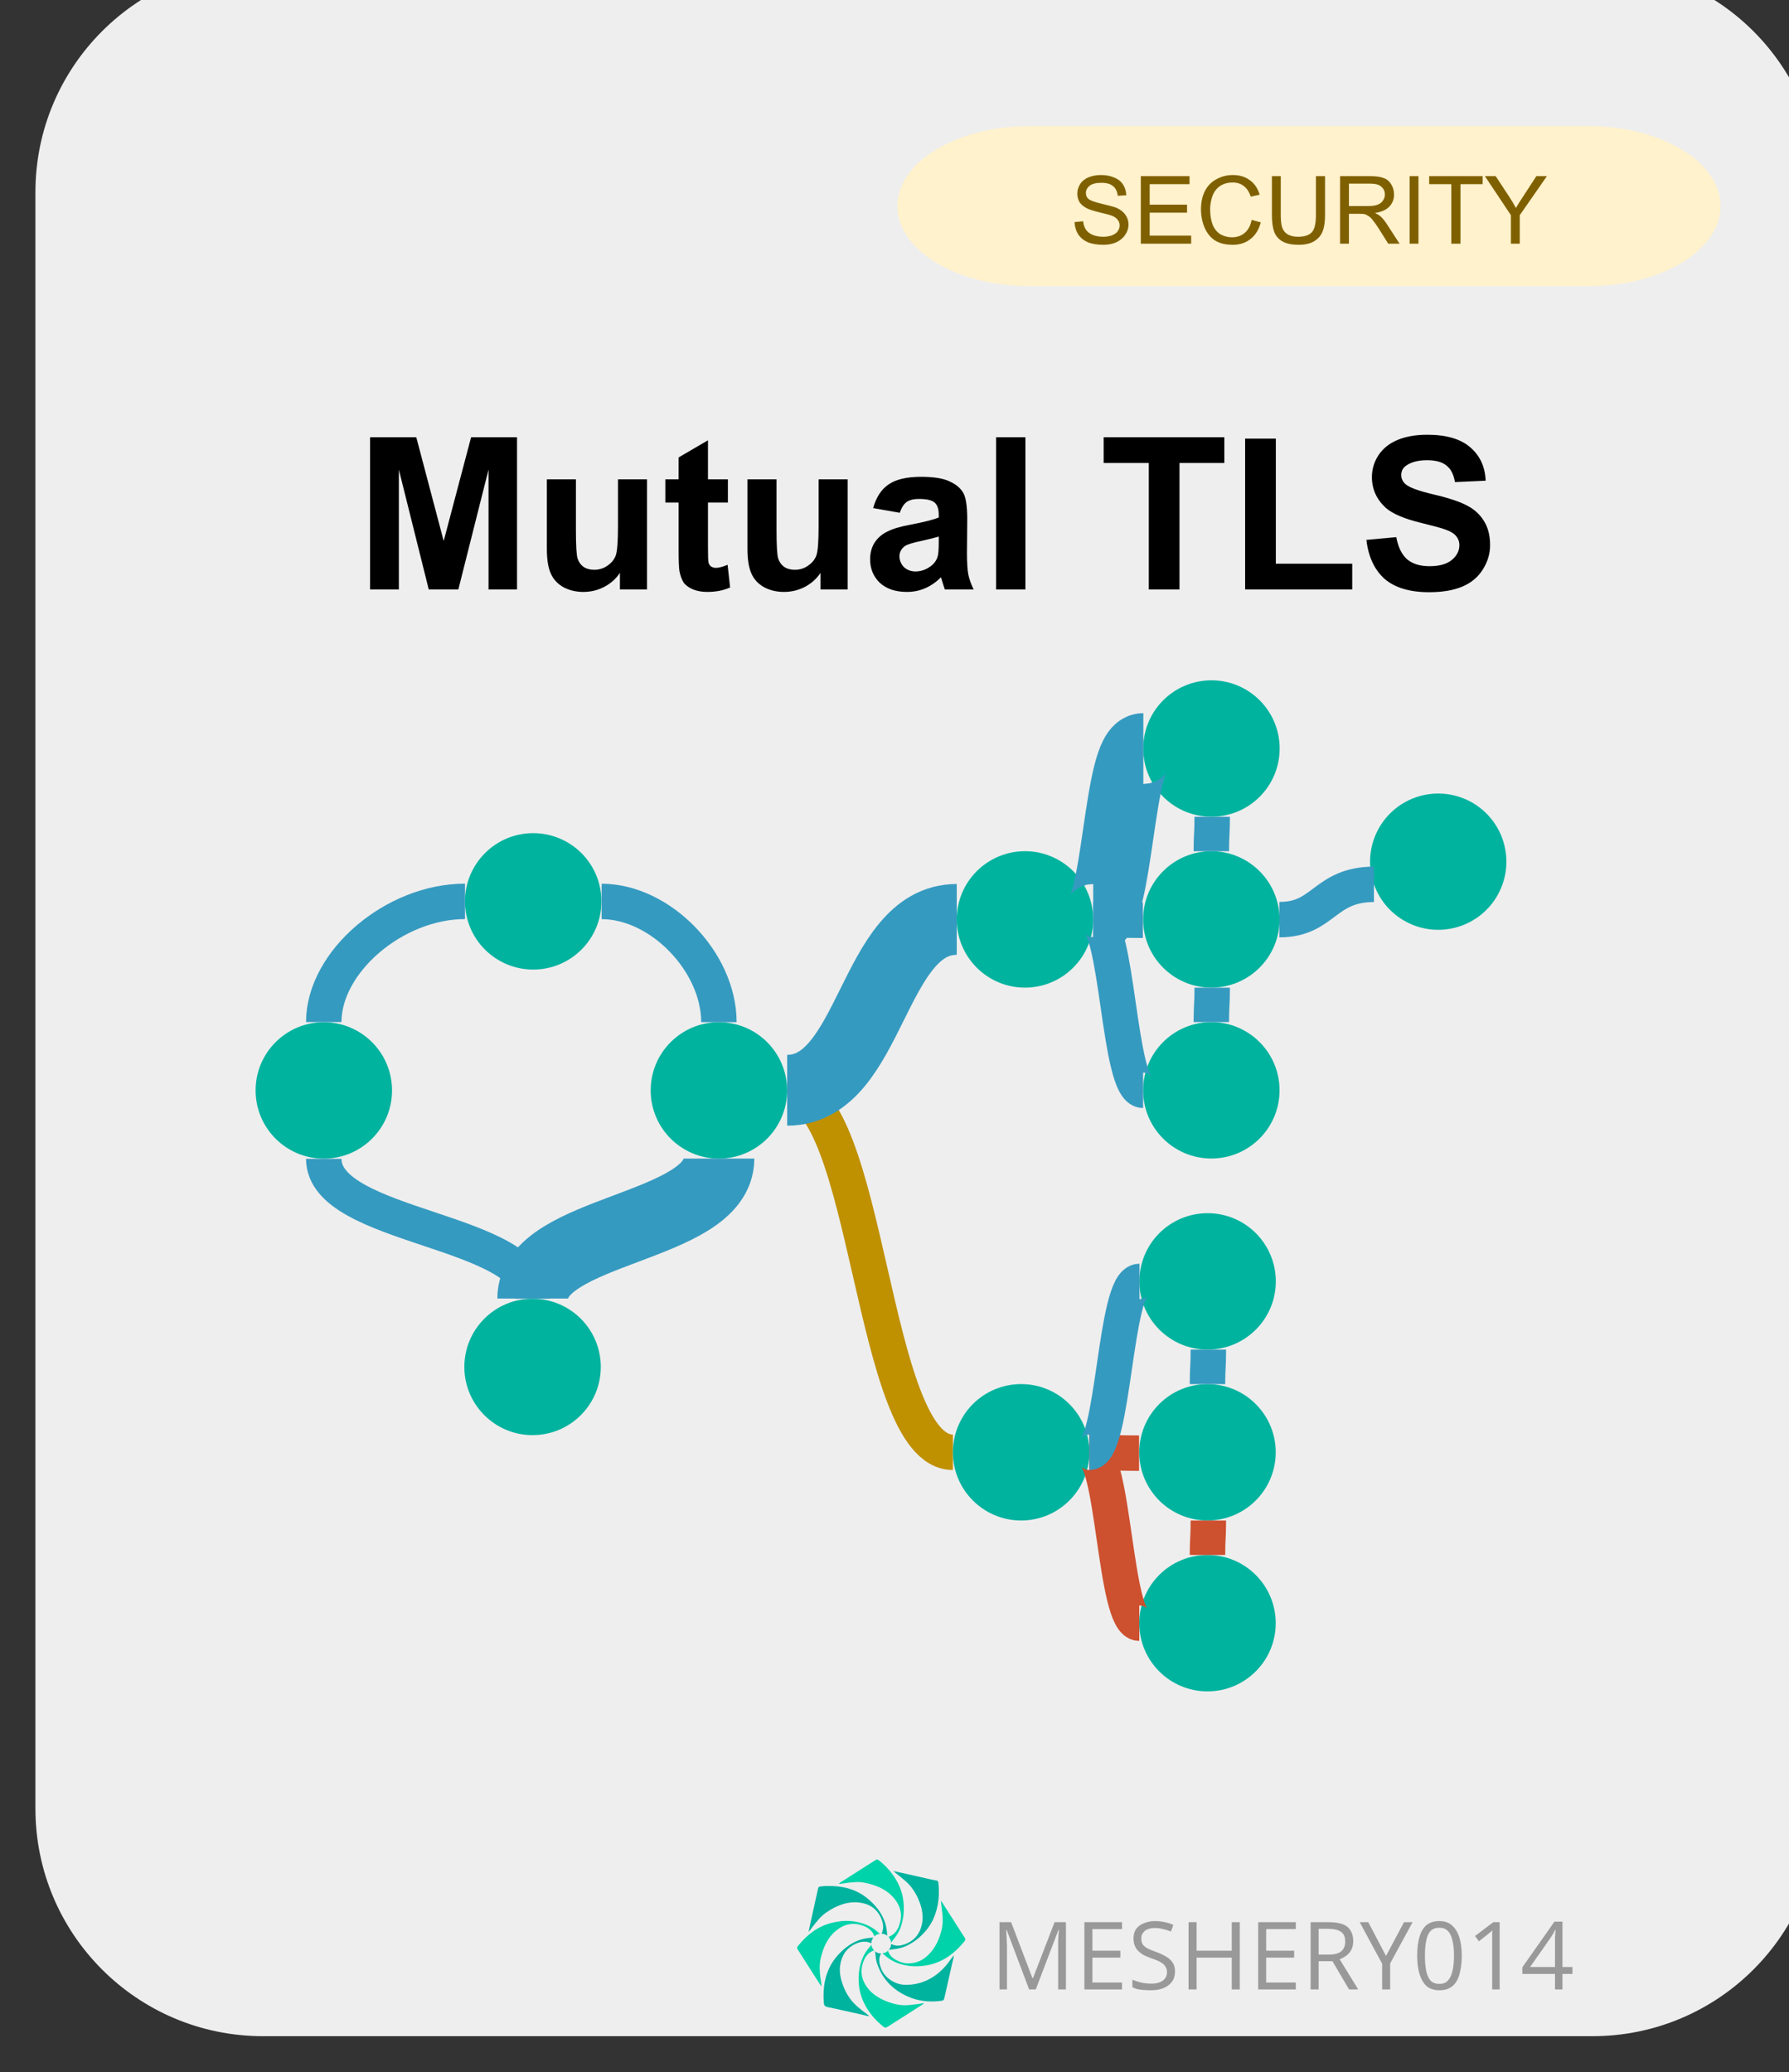 <svg width="101" height="117" viewBox="0 0 101 117" fill="none" xmlns="http://www.w3.org/2000/svg">
<rect x="0" y="0" width="101" height="117" fill="#333333" stroke="none"/>
<g clip-path="url(#clip0_5562_24508)">
<path fill-rule="evenodd" clip-rule="evenodd" d="M2 10.849C2 3.753 7.753 -2 14.849 -2H89.906C93.314 -2 96.583 -0.646 98.992 1.764C101.402 4.173 102.756 7.442 102.756 10.849V102.127C102.756 109.224 97.003 114.976 89.906 114.976H14.849C7.753 114.976 2 109.224 2 102.127V10.849Z" fill="#EEEEEE"/>
<path d="M20.893 33.283V24.69H23.502L25.049 30.549L26.596 24.69H29.189V33.283H27.58V26.518L25.877 33.283H24.205L22.518 26.518V33.283H20.893ZM34.998 33.283V32.346C34.779 32.679 34.482 32.945 34.107 33.143C33.743 33.33 33.352 33.424 32.935 33.424C32.519 33.424 32.144 33.336 31.811 33.158C31.477 32.971 31.238 32.711 31.092 32.377C30.946 32.044 30.873 31.586 30.873 31.002V27.065H32.514V29.924C32.514 30.799 32.545 31.336 32.607 31.534C32.67 31.731 32.779 31.888 32.935 32.002C33.102 32.117 33.305 32.174 33.545 32.174C33.826 32.174 34.076 32.096 34.295 31.94C34.524 31.784 34.68 31.591 34.764 31.362C34.847 31.132 34.889 30.575 34.889 29.69V27.065H36.529V33.283H34.998ZM41.094 27.065V28.377H39.969V30.877C39.969 31.388 39.979 31.684 40 31.768C40.021 31.851 40.068 31.924 40.141 31.987C40.224 32.039 40.318 32.065 40.422 32.065C40.578 32.065 40.797 32.007 41.078 31.893L41.219 33.174C40.844 33.341 40.411 33.424 39.922 33.424C39.63 33.424 39.365 33.377 39.125 33.283C38.885 33.179 38.708 33.049 38.594 32.893C38.49 32.726 38.411 32.513 38.359 32.252C38.328 32.054 38.312 31.664 38.312 31.08V28.377H37.562V27.065H38.312V25.83L39.969 24.862V27.065H41.094ZM46.324 33.283V32.346C46.105 32.679 45.809 32.945 45.434 33.143C45.069 33.33 44.678 33.424 44.262 33.424C43.845 33.424 43.47 33.336 43.137 33.158C42.803 32.971 42.564 32.711 42.418 32.377C42.272 32.044 42.199 31.586 42.199 31.002V27.065H43.84V29.924C43.84 30.799 43.871 31.336 43.934 31.534C43.996 31.731 44.105 31.888 44.262 32.002C44.428 32.117 44.632 32.174 44.871 32.174C45.152 32.174 45.402 32.096 45.621 31.94C45.85 31.784 46.007 31.591 46.09 31.362C46.173 31.132 46.215 30.575 46.215 29.69V27.065H47.855V33.283H46.324ZM50.795 28.955L49.295 28.69C49.462 28.086 49.748 27.643 50.154 27.362C50.571 27.07 51.185 26.924 51.998 26.924C52.727 26.924 53.269 27.013 53.623 27.19C53.988 27.356 54.243 27.575 54.389 27.846C54.535 28.106 54.607 28.596 54.607 29.315L54.592 31.237C54.592 31.789 54.618 32.195 54.67 32.455C54.722 32.705 54.821 32.981 54.967 33.283H53.342C53.3 33.169 53.248 33.007 53.185 32.799C53.154 32.695 53.133 32.627 53.123 32.596C52.842 32.877 52.54 33.086 52.217 33.221C51.904 33.356 51.566 33.424 51.201 33.424C50.555 33.424 50.045 33.252 49.67 32.908C49.305 32.554 49.123 32.112 49.123 31.58C49.123 31.226 49.206 30.914 49.373 30.643C49.55 30.372 49.79 30.164 50.092 30.018C50.394 29.862 50.831 29.731 51.404 29.627C52.165 29.481 52.696 29.346 52.998 29.221V29.065C52.998 28.742 52.92 28.513 52.764 28.377C52.607 28.242 52.31 28.174 51.873 28.174C51.581 28.174 51.352 28.231 51.185 28.346C51.029 28.461 50.899 28.664 50.795 28.955ZM52.998 30.299C52.79 30.362 52.456 30.445 51.998 30.549C51.54 30.643 51.238 30.737 51.092 30.83C50.883 30.987 50.779 31.179 50.779 31.409C50.779 31.638 50.863 31.841 51.029 32.018C51.206 32.184 51.425 32.268 51.685 32.268C51.988 32.268 52.274 32.169 52.545 31.971C52.743 31.825 52.873 31.643 52.935 31.424C52.977 31.289 52.998 31.023 52.998 30.627V30.299ZM56.234 33.283V24.69H57.891V33.283H56.234ZM64.856 33.283V26.143H62.309V24.69H69.121V26.143H66.59V33.283H64.856ZM70.295 33.283V24.768H72.029V31.83H76.342V33.283H70.295ZM77.141 30.487L78.828 30.33C78.932 30.893 79.135 31.309 79.438 31.58C79.75 31.841 80.172 31.971 80.703 31.971C81.255 31.971 81.672 31.856 81.953 31.627C82.245 31.388 82.391 31.106 82.391 30.784C82.391 30.586 82.328 30.414 82.203 30.268C82.088 30.122 81.88 29.997 81.578 29.893C81.38 29.82 80.922 29.695 80.203 29.518C79.266 29.289 78.609 29.007 78.234 28.674C77.713 28.195 77.453 27.617 77.453 26.94C77.453 26.502 77.573 26.096 77.812 25.721C78.062 25.336 78.422 25.044 78.891 24.846C79.359 24.648 79.922 24.549 80.578 24.549C81.662 24.549 82.474 24.789 83.016 25.268C83.557 25.737 83.844 26.362 83.875 27.143L82.141 27.221C82.068 26.784 81.906 26.471 81.656 26.284C81.417 26.086 81.052 25.987 80.562 25.987C80.062 25.987 79.667 26.091 79.375 26.299C79.198 26.424 79.109 26.601 79.109 26.83C79.109 27.028 79.193 27.2 79.359 27.346C79.578 27.534 80.109 27.726 80.953 27.924C81.797 28.122 82.422 28.33 82.828 28.549C83.234 28.757 83.552 29.049 83.781 29.424C84.01 29.789 84.125 30.242 84.125 30.784C84.125 31.273 83.984 31.737 83.703 32.174C83.432 32.601 83.047 32.919 82.547 33.127C82.047 33.336 81.427 33.44 80.688 33.44C79.594 33.44 78.755 33.19 78.172 32.69C77.599 32.179 77.255 31.445 77.141 30.487Z" fill="black"/>
<path fill-rule="evenodd" clip-rule="evenodd" d="M58.141 7.121H89.659C93.788 7.121 97.135 9.144 97.135 11.639C97.135 14.135 93.788 16.158 89.659 16.158H58.141C54.011 16.158 50.664 14.135 50.664 11.639C50.664 9.144 54.011 7.121 58.141 7.121Z" fill="#FFF2CC"/>
<path d="M60.664 12.541L61.149 12.494C61.169 12.681 61.222 12.838 61.305 12.963C61.388 13.088 61.513 13.187 61.68 13.259C61.857 13.332 62.055 13.369 62.274 13.369C62.461 13.369 62.628 13.343 62.774 13.291C62.93 13.228 63.039 13.15 63.102 13.056C63.175 12.952 63.211 12.843 63.211 12.728C63.211 12.603 63.175 12.499 63.102 12.416C63.039 12.322 62.93 12.244 62.774 12.181C62.669 12.14 62.44 12.077 62.086 11.994C61.742 11.911 61.498 11.832 61.352 11.759C61.175 11.666 61.039 11.551 60.946 11.416C60.862 11.27 60.821 11.108 60.821 10.931C60.821 10.744 60.873 10.567 60.977 10.4C61.091 10.223 61.253 10.093 61.461 10.009C61.669 9.926 61.904 9.884 62.164 9.884C62.446 9.884 62.69 9.931 62.899 10.025C63.117 10.108 63.284 10.239 63.399 10.416C63.513 10.593 63.576 10.796 63.586 11.025L63.102 11.056C63.081 10.817 62.992 10.634 62.836 10.509C62.69 10.384 62.472 10.322 62.18 10.322C61.878 10.322 61.654 10.379 61.508 10.494C61.373 10.608 61.305 10.744 61.305 10.9C61.305 11.036 61.352 11.145 61.446 11.228C61.55 11.322 61.805 11.416 62.211 11.509C62.617 11.603 62.899 11.681 63.055 11.744C63.274 11.848 63.435 11.978 63.539 12.134C63.654 12.291 63.711 12.473 63.711 12.681C63.711 12.89 63.649 13.082 63.524 13.259C63.409 13.437 63.242 13.577 63.024 13.681C62.815 13.775 62.571 13.822 62.289 13.822C61.946 13.822 61.654 13.775 61.414 13.681C61.185 13.577 61.003 13.426 60.867 13.228C60.742 13.02 60.675 12.791 60.664 12.541ZM64.406 13.759V9.947H67.156V10.4H64.906V11.556H67.015V12.009H64.906V13.306H67.249V13.759H64.406ZM70.663 12.416L71.178 12.556C71.074 12.963 70.881 13.275 70.6 13.494C70.329 13.713 69.996 13.822 69.6 13.822C69.183 13.822 68.845 13.739 68.584 13.572C68.334 13.405 68.142 13.166 68.006 12.853C67.871 12.53 67.803 12.187 67.803 11.822C67.803 11.426 67.876 11.082 68.022 10.791C68.178 10.489 68.397 10.265 68.678 10.119C68.959 9.963 69.267 9.884 69.6 9.884C69.986 9.884 70.308 9.983 70.569 10.181C70.829 10.369 71.011 10.64 71.116 10.994L70.616 11.103C70.522 10.832 70.392 10.634 70.225 10.509C70.058 10.374 69.85 10.306 69.6 10.306C69.298 10.306 69.048 10.379 68.85 10.525C68.663 10.661 68.527 10.848 68.444 11.088C68.361 11.327 68.319 11.572 68.319 11.822C68.319 12.145 68.366 12.431 68.459 12.681C68.553 12.921 68.699 13.103 68.897 13.228C69.105 13.343 69.324 13.4 69.553 13.4C69.834 13.4 70.074 13.317 70.272 13.15C70.47 12.983 70.6 12.739 70.663 12.416ZM74.292 9.947H74.807V12.15C74.807 12.536 74.76 12.843 74.667 13.072C74.583 13.291 74.427 13.473 74.198 13.619C73.979 13.754 73.682 13.822 73.307 13.822C72.953 13.822 72.661 13.765 72.432 13.65C72.203 13.525 72.042 13.348 71.948 13.119C71.854 12.879 71.807 12.556 71.807 12.15V9.947H72.307V12.15C72.307 12.483 72.338 12.728 72.401 12.884C72.463 13.041 72.568 13.161 72.713 13.244C72.87 13.327 73.057 13.369 73.276 13.369C73.641 13.369 73.901 13.286 74.057 13.119C74.213 12.952 74.292 12.629 74.292 12.15V9.947ZM75.655 13.759V9.947H77.343C77.686 9.947 77.947 9.983 78.124 10.056C78.301 10.119 78.442 10.239 78.546 10.416C78.65 10.582 78.702 10.775 78.702 10.994C78.702 11.254 78.613 11.478 78.436 11.666C78.259 11.853 77.988 11.973 77.624 12.025C77.759 12.088 77.863 12.15 77.936 12.213C78.082 12.348 78.218 12.52 78.343 12.728L79.014 13.759H78.374L77.874 12.963C77.728 12.733 77.608 12.562 77.514 12.447C77.421 12.322 77.332 12.239 77.249 12.197C77.176 12.145 77.103 12.108 77.03 12.088C76.968 12.077 76.874 12.072 76.749 12.072H76.155V13.759H75.655ZM76.155 11.634H77.249C77.478 11.634 77.655 11.608 77.78 11.556C77.915 11.504 78.014 11.426 78.077 11.322C78.15 11.218 78.186 11.108 78.186 10.994C78.186 10.806 78.119 10.655 77.983 10.541C77.858 10.426 77.65 10.369 77.358 10.369H76.155V11.634ZM79.581 13.759V9.947H80.081V13.759H79.581ZM81.936 13.759V10.4H80.686V9.947H83.702V10.4H82.452V13.759H81.936ZM85.3 13.759V12.15L83.832 9.947H84.441L85.191 11.088C85.337 11.306 85.467 11.525 85.582 11.744C85.696 11.546 85.837 11.322 86.004 11.072L86.738 9.947H87.332L85.8 12.15V13.759H85.3Z" fill="#7F6000"/>
<path d="M53.797 82.005C51.457 82.005 50.287 76.898 49.118 71.792C47.949 66.685 46.781 61.578 44.445 61.578" stroke="#BF9000" stroke-width="2" stroke-miterlimit="10" stroke-linejoin="round"/>
<path fill-rule="evenodd" clip-rule="evenodd" d="M26.252 50.897C26.252 48.77 27.976 47.045 30.104 47.045C31.125 47.045 32.105 47.451 32.827 48.173C33.549 48.895 33.955 49.875 33.955 50.897C33.955 53.024 32.231 54.748 30.104 54.748C27.976 54.748 26.252 53.024 26.252 50.897Z" fill="#00B39F"/>
<path fill-rule="evenodd" clip-rule="evenodd" d="M14.43 61.572C14.43 59.445 16.154 57.72 18.281 57.72C19.303 57.72 20.283 58.126 21.005 58.849C21.727 59.571 22.133 60.55 22.133 61.572C22.133 63.699 20.409 65.424 18.281 65.424C16.154 65.424 14.43 63.699 14.43 61.572Z" fill="#00B39F"/>
<path d="M26.252 50.897C22.265 50.897 18.278 54.305 18.278 57.714" stroke="#359AC0" stroke-width="2" stroke-miterlimit="10" stroke-linejoin="round"/>
<path fill-rule="evenodd" clip-rule="evenodd" d="M79.535 52.126C77.619 51.208 76.809 48.911 77.727 46.994C78.167 46.074 78.955 45.366 79.918 45.027C80.88 44.688 81.938 44.745 82.858 45.185C84.775 46.103 85.584 48.4 84.667 50.317C83.749 52.233 81.452 53.043 79.535 52.126Z" fill="#00B39F"/>
<path fill-rule="evenodd" clip-rule="evenodd" d="M36.735 61.57C36.735 59.443 38.459 57.719 40.586 57.719C41.608 57.719 42.588 58.124 43.31 58.847C44.032 59.569 44.438 60.549 44.438 61.57C44.438 63.697 42.714 65.422 40.586 65.422C38.459 65.422 36.735 63.697 36.735 61.57Z" fill="#00B39F"/>
<path fill-rule="evenodd" clip-rule="evenodd" d="M26.215 77.186C26.215 75.058 27.939 73.334 30.067 73.334C31.088 73.334 32.068 73.74 32.79 74.462C33.513 75.184 33.918 76.164 33.918 77.186C33.918 79.313 32.194 81.037 30.067 81.037C27.939 81.037 26.215 79.313 26.215 77.186Z" fill="#00B39F"/>
<path d="M40.586 65.422C40.586 67.4 37.959 68.39 35.332 69.378C32.705 70.365 30.078 71.35 30.078 73.322" stroke="#359AC0" stroke-width="4" stroke-miterlimit="10" stroke-linejoin="round"/>
<path d="M77.568 49.935C76.181 49.935 75.461 50.433 74.794 50.931C74.126 51.43 73.511 51.928 72.228 51.928" stroke="#359AC0" stroke-width="2" stroke-miterlimit="10" stroke-linejoin="round"/>
<path d="M30.067 73.334C30.067 71.356 27.119 70.366 24.172 69.379C21.225 68.391 18.278 67.406 18.278 65.434" stroke="#359AC0" stroke-width="2" stroke-miterlimit="10" stroke-linejoin="round"/>
<path d="M40.586 57.719C40.586 54.31 37.276 50.901 33.966 50.901" stroke="#359AC0" stroke-width="2" stroke-miterlimit="10" stroke-linejoin="round"/>
<path fill-rule="evenodd" clip-rule="evenodd" d="M68.387 65.417C66.26 65.417 64.536 63.693 64.536 61.566C64.536 60.544 64.941 59.564 65.664 58.842C66.386 58.12 67.366 57.714 68.387 57.714C70.514 57.714 72.239 59.438 72.239 61.566C72.239 63.693 70.514 65.417 68.387 65.417Z" fill="#00B39F"/>
<path fill-rule="evenodd" clip-rule="evenodd" d="M57.866 55.768C55.739 55.768 54.014 54.043 54.014 51.916C54.014 50.895 54.42 49.915 55.143 49.193C55.865 48.47 56.845 48.064 57.866 48.064C59.993 48.064 61.718 49.789 61.718 51.916C61.718 54.043 59.993 55.768 57.866 55.768Z" fill="#00B39F"/>
<path fill-rule="evenodd" clip-rule="evenodd" d="M68.387 55.768C66.26 55.768 64.536 54.043 64.536 51.916C64.536 50.895 64.941 49.915 65.664 49.193C66.386 48.47 67.366 48.064 68.387 48.064C70.514 48.064 72.239 49.789 72.239 51.916C72.239 54.043 70.514 55.768 68.387 55.768Z" fill="#00B39F"/>
<path d="M64.536 61.566C63.831 61.566 63.477 59.154 63.127 56.742C62.776 54.33 62.428 51.918 61.73 51.918" stroke="#359AC0" stroke-width="2" stroke-miterlimit="10" stroke-linejoin="round"/>
<path d="M61.718 51.916C62.422 51.916 62.776 51.928 63.127 51.941C63.477 51.953 63.825 51.965 64.523 51.965" stroke="#359AC0" stroke-width="2" stroke-miterlimit="10" stroke-linejoin="round"/>
<path d="M68.387 57.714C68.387 57.227 68.4 56.984 68.412 56.741C68.424 56.498 68.436 56.255 68.436 55.77" stroke="#359AC0" stroke-width="2" stroke-miterlimit="10" stroke-linejoin="round"/>
<path d="M54.015 51.916C51.62 51.916 50.423 54.328 49.226 56.74C48.03 59.152 46.834 61.563 44.441 61.563" stroke="#359AC0" stroke-width="4" stroke-miterlimit="10" stroke-linejoin="round"/>
<path fill-rule="evenodd" clip-rule="evenodd" d="M68.393 46.118C66.266 46.118 64.541 44.394 64.541 42.267C64.541 41.245 64.947 40.265 65.669 39.543C66.392 38.821 67.371 38.415 68.393 38.415C70.52 38.415 72.244 40.139 72.244 42.267C72.244 44.394 70.52 46.118 68.393 46.118Z" fill="#00B39F"/>
<path d="M68.387 48.064C68.387 47.578 68.4 47.334 68.412 47.091C68.424 46.848 68.436 46.606 68.436 46.12" stroke="#359AC0" stroke-width="2" stroke-miterlimit="10" stroke-linejoin="round"/>
<path d="M61.718 51.916C62.424 51.916 62.776 49.504 63.129 47.092C63.483 44.68 63.839 42.269 64.548 42.269" stroke="#359AC0" stroke-width="4" stroke-miterlimit="10" stroke-linejoin="round"/>
<path fill-rule="evenodd" clip-rule="evenodd" d="M68.17 95.506C66.043 95.506 64.318 93.782 64.318 91.655C64.318 90.633 64.724 89.654 65.446 88.931C66.169 88.209 67.148 87.803 68.17 87.803C70.297 87.803 72.022 89.528 72.022 91.655C72.022 93.782 70.297 95.506 68.17 95.506Z" fill="#00B39F"/>
<path fill-rule="evenodd" clip-rule="evenodd" d="M57.649 85.857C55.522 85.857 53.797 84.132 53.797 82.005C53.797 80.984 54.203 80.004 54.925 79.282C55.648 78.559 56.627 78.154 57.649 78.154C59.776 78.154 61.501 79.878 61.501 82.005C61.501 84.132 59.776 85.857 57.649 85.857Z" fill="#00B39F"/>
<path fill-rule="evenodd" clip-rule="evenodd" d="M68.17 85.857C66.043 85.857 64.318 84.132 64.318 82.005C64.318 80.984 64.724 80.004 65.446 79.282C66.169 78.559 67.148 78.154 68.17 78.154C70.297 78.154 72.022 79.878 72.022 82.005C72.022 84.132 70.297 85.857 68.17 85.857Z" fill="#00B39F"/>
<path d="M64.318 91.655C63.614 91.655 63.26 89.243 62.909 86.831C62.559 84.419 62.211 82.007 61.513 82.007" stroke="#CD502F" stroke-width="2" stroke-miterlimit="10" stroke-linejoin="round"/>
<path d="M61.501 82.005C62.205 82.005 62.559 82.018 62.909 82.03C63.26 82.042 63.608 82.055 64.306 82.055" stroke="#CD502F" stroke-width="2" stroke-miterlimit="10" stroke-linejoin="round"/>
<path d="M68.17 87.803C68.17 87.317 68.182 87.073 68.195 86.83C68.207 86.587 68.219 86.344 68.219 85.859" stroke="#CD502F" stroke-width="2" stroke-miterlimit="10" stroke-linejoin="round"/>
<path fill-rule="evenodd" clip-rule="evenodd" d="M68.175 76.207C66.048 76.207 64.324 74.483 64.324 72.356C64.324 71.334 64.73 70.355 65.452 69.632C66.174 68.91 67.154 68.504 68.175 68.504C70.303 68.504 72.027 70.228 72.027 72.356C72.027 74.483 70.303 76.207 68.175 76.207Z" fill="#00B39F"/>
<path d="M68.17 78.154C68.17 77.667 68.182 77.424 68.195 77.18C68.207 76.937 68.219 76.695 68.219 76.209" stroke="#359AC0" stroke-width="2" stroke-miterlimit="10" stroke-linejoin="round"/>
<path d="M61.501 82.005C62.206 82.005 62.558 79.593 62.912 77.181C63.266 74.77 63.621 72.358 64.331 72.358" stroke="#359AC0" stroke-width="2" stroke-miterlimit="10" stroke-linejoin="round"/>
<path d="M58.1 112.336L56.834 108.977H56.803C56.813 109.039 56.819 109.123 56.819 109.227C56.829 109.331 56.834 109.446 56.834 109.571C56.845 109.685 56.85 109.805 56.85 109.93V112.336H56.428V108.539H57.084L58.287 111.696H58.319L59.537 108.539H60.178V112.336H59.74V109.899C59.74 109.784 59.74 109.675 59.74 109.571C59.751 109.456 59.756 109.347 59.756 109.243C59.767 109.138 59.777 109.05 59.787 108.977H59.756L58.475 112.336H58.1ZM63.345 112.336H61.22V108.539H63.345V108.93H61.673V110.149H63.251V110.539H61.673V111.946H63.345V112.336ZM66.337 111.321C66.337 111.55 66.28 111.743 66.165 111.899C66.051 112.055 65.894 112.175 65.696 112.258C65.499 112.342 65.259 112.383 64.978 112.383C64.842 112.383 64.707 112.378 64.571 112.368C64.446 112.357 64.327 112.342 64.212 112.321C64.108 112.289 64.014 112.253 63.931 112.211V111.789C64.066 111.842 64.228 111.894 64.415 111.946C64.603 111.987 64.801 112.008 65.009 112.008C65.196 112.008 65.353 111.982 65.478 111.93C65.613 111.878 65.712 111.805 65.775 111.711C65.847 111.618 65.884 111.503 65.884 111.368C65.884 111.232 65.853 111.123 65.79 111.039C65.738 110.946 65.644 110.862 65.509 110.789C65.384 110.717 65.207 110.644 64.978 110.571C64.811 110.508 64.665 110.446 64.54 110.383C64.426 110.31 64.327 110.232 64.243 110.149C64.16 110.055 64.097 109.951 64.056 109.836C64.014 109.722 63.993 109.592 63.993 109.446C63.993 109.248 64.04 109.076 64.134 108.93C64.238 108.784 64.384 108.675 64.571 108.602C64.759 108.519 64.967 108.477 65.196 108.477C65.405 108.477 65.592 108.498 65.759 108.539C65.936 108.571 66.097 108.623 66.243 108.696L66.103 109.071C65.967 109.008 65.821 108.961 65.665 108.93C65.509 108.888 65.353 108.868 65.196 108.868C65.03 108.868 64.889 108.894 64.775 108.946C64.67 108.987 64.587 109.055 64.525 109.149C64.462 109.232 64.431 109.331 64.431 109.446C64.431 109.581 64.457 109.696 64.509 109.789C64.571 109.873 64.665 109.951 64.79 110.024C64.915 110.086 65.082 110.154 65.29 110.227C65.509 110.31 65.696 110.399 65.853 110.493C66.009 110.586 66.129 110.701 66.212 110.836C66.295 110.961 66.337 111.123 66.337 111.321ZM69.993 112.336H69.54V110.539H67.556V112.336H67.102V108.539H67.556V110.149H69.54V108.539H69.993V112.336ZM73.156 112.336H71.031V108.539H73.156V108.93H71.484V110.149H73.062V110.539H71.484V111.946H73.156V112.336ZM75.023 108.539C75.335 108.539 75.591 108.576 75.788 108.649C75.997 108.722 76.148 108.842 76.242 109.008C76.346 109.164 76.398 109.362 76.398 109.602C76.398 109.8 76.361 109.967 76.288 110.102C76.216 110.237 76.122 110.347 76.007 110.43C75.893 110.513 75.768 110.581 75.632 110.633L76.679 112.336H76.163L75.226 110.743H74.445V112.336H73.992V108.539H75.023ZM74.992 108.914H74.445V110.368H75.038C75.351 110.368 75.58 110.305 75.726 110.18C75.872 110.055 75.945 109.873 75.945 109.633C75.945 109.373 75.867 109.19 75.71 109.086C75.554 108.972 75.314 108.914 74.992 108.914ZM78.249 110.446L79.264 108.539H79.749L78.483 110.868V112.336H78.03V110.883L76.764 108.539H77.249L78.249 110.446ZM82.525 110.43C82.525 110.743 82.498 111.019 82.446 111.258C82.405 111.498 82.332 111.706 82.228 111.883C82.123 112.05 81.993 112.175 81.837 112.258C81.681 112.342 81.488 112.383 81.259 112.383C80.978 112.383 80.743 112.31 80.556 112.164C80.379 112.008 80.243 111.784 80.15 111.493C80.056 111.201 80.009 110.847 80.009 110.43C80.009 110.024 80.05 109.675 80.134 109.383C80.217 109.092 80.347 108.868 80.525 108.711C80.712 108.555 80.957 108.477 81.259 108.477C81.55 108.477 81.785 108.555 81.962 108.711C82.15 108.868 82.29 109.092 82.384 109.383C82.478 109.675 82.525 110.024 82.525 110.43ZM80.446 110.43C80.446 110.784 80.472 111.081 80.525 111.321C80.577 111.55 80.66 111.727 80.775 111.852C80.9 111.967 81.061 112.024 81.259 112.024C81.457 112.024 81.613 111.967 81.728 111.852C81.853 111.727 81.941 111.55 81.993 111.321C82.056 111.081 82.087 110.784 82.087 110.43C82.087 110.076 82.056 109.784 81.993 109.555C81.941 109.315 81.853 109.138 81.728 109.024C81.613 108.909 81.457 108.852 81.259 108.852C81.061 108.852 80.9 108.909 80.775 109.024C80.66 109.138 80.577 109.315 80.525 109.555C80.472 109.784 80.446 110.076 80.446 110.43ZM84.665 112.336H84.243V109.649C84.243 109.545 84.243 109.456 84.243 109.383C84.243 109.31 84.243 109.243 84.243 109.18C84.243 109.118 84.248 109.055 84.258 108.993C84.206 109.045 84.154 109.092 84.102 109.133C84.061 109.164 84.003 109.211 83.93 109.274L83.493 109.618L83.274 109.321L84.305 108.539H84.665V112.336ZM88.774 111.461H88.211V112.336H87.789V111.461H85.946V111.086L87.758 108.508H88.211V111.071H88.774V111.461ZM87.789 111.071V109.821C87.789 109.727 87.789 109.644 87.789 109.571C87.789 109.487 87.789 109.414 87.789 109.352C87.8 109.279 87.805 109.217 87.805 109.164C87.815 109.102 87.821 109.039 87.821 108.977H87.789C87.758 109.05 87.722 109.123 87.68 109.196C87.638 109.269 87.597 109.336 87.555 109.399L86.383 111.071H87.789Z" fill="#999999"/>
<g clip-path="url(#clip1_5562_24508)">
<path d="M51.44 106.55C51.648 106.81 51.8 107.1 51.916 107.41C52.067 107.808 52.136 108.223 52.05 108.643C51.934 109.207 51.604 109.605 51.052 109.796C50.838 109.87 50.615 109.9 50.394 109.807C50.363 109.796 50.335 109.78 50.309 109.761C50.306 109.892 50.257 110.018 50.169 110.117C50.198 110.104 50.229 110.095 50.26 110.091C50.291 110.085 50.323 110.081 50.352 110.078C50.648 110.054 50.932 109.991 51.202 109.862C51.618 109.663 51.967 109.379 52.263 109.027C52.433 108.83 52.575 108.61 52.685 108.375C52.841 108.027 52.941 107.657 52.982 107.279C53.02 106.952 53.01 106.632 52.977 106.308C52.969 106.23 52.936 106.198 52.866 106.186C52.685 106.154 52.505 106.118 52.328 106.074C51.864 105.962 51.397 105.866 50.932 105.759C50.767 105.72 50.601 105.686 50.435 105.649C50.557 105.765 50.687 105.86 50.814 105.961C51.038 106.14 51.259 106.324 51.44 106.55Z" fill="#00B39F"/>
<path d="M46.336 110.569C46.478 109.971 46.713 109.422 47.199 109.018C47.641 108.65 48.142 108.535 48.693 108.727C48.972 108.823 49.211 108.979 49.337 109.262C49.35 109.287 49.359 109.314 49.364 109.342C49.451 109.259 49.562 109.206 49.681 109.192C49.673 109.187 49.666 109.182 49.657 109.175C49.488 109.039 49.327 108.89 49.13 108.79C48.43 108.433 47.695 108.387 46.948 108.578C46.156 108.779 45.544 109.259 45.042 109.892C44.985 109.963 44.99 110.008 45.036 110.08C45.426 110.686 45.812 111.295 46.199 111.903C46.25 111.983 46.303 112.062 46.373 112.168C46.381 111.989 46.343 111.846 46.323 111.702C46.27 111.323 46.246 110.945 46.336 110.569Z" fill="#00D3A9"/>
<path d="M47.528 106.362C47.797 106.317 48.069 106.287 48.341 106.272C48.588 106.259 48.83 106.308 49.069 106.37C49.635 106.518 50.142 106.765 50.514 107.234C50.87 107.681 50.955 108.182 50.764 108.719C50.667 108.994 50.502 109.222 50.221 109.345C50.202 109.355 50.18 109.361 50.158 109.362C50.243 109.452 50.295 109.567 50.307 109.69C50.32 109.669 50.334 109.65 50.35 109.632C50.556 109.387 50.742 109.13 50.849 108.823C50.99 108.421 51.048 107.994 51.021 107.569C51.001 107.153 50.896 106.746 50.713 106.372C50.45 105.842 50.072 105.406 49.61 105.039C49.541 104.984 49.491 104.991 49.419 105.037C48.824 105.419 48.226 105.796 47.631 106.177C47.539 106.236 47.439 106.287 47.35 106.371C47.41 106.375 47.469 106.372 47.528 106.362V106.362Z" fill="#00D3A9"/>
<path d="M45.856 108.825C46.09 108.529 46.314 108.223 46.629 108.004C47.212 107.6 47.841 107.338 48.564 107.439C49.147 107.521 49.568 107.838 49.779 108.4C49.869 108.641 49.897 108.89 49.791 109.14C49.785 109.156 49.776 109.172 49.766 109.187C49.886 109.19 50.001 109.232 50.095 109.306C50.093 109.298 50.091 109.289 50.089 109.281C50.084 109.25 50.084 109.218 50.081 109.188C50.063 108.942 50.023 108.702 49.934 108.469C49.747 107.976 49.427 107.585 49.031 107.245C48.449 106.743 47.762 106.528 47.008 106.499C46.794 106.491 46.579 106.489 46.365 106.517C46.217 106.537 46.206 106.538 46.174 106.684C46.036 107.312 45.898 107.94 45.759 108.569C45.723 108.732 45.688 108.896 45.648 109.083C45.743 108.997 45.793 108.905 45.856 108.825Z" fill="#00B39F"/>
<path d="M54.465 109.419C54.074 108.81 53.687 108.198 53.296 107.589C53.244 107.508 53.203 107.418 53.116 107.328C53.141 107.541 53.159 107.726 53.185 107.91C53.24 108.293 53.24 108.674 53.138 109.051C52.979 109.644 52.714 110.171 52.215 110.554C51.941 110.765 51.625 110.86 51.285 110.864C51.047 110.868 50.82 110.799 50.609 110.686C50.425 110.587 50.269 110.459 50.176 110.266C50.147 110.205 50.135 110.168 50.144 110.144C50.054 110.233 49.937 110.289 49.811 110.303C49.844 110.324 49.875 110.347 49.905 110.373C50.079 110.515 50.254 110.657 50.459 110.755C51.032 111.027 51.637 111.084 52.253 110.987C53.182 110.842 53.886 110.32 54.463 109.603C54.515 109.537 54.509 109.487 54.465 109.419Z" fill="#00D3A9"/>
<path d="M53.234 111.174C52.659 111.753 51.968 112.076 51.138 112.078C50.559 112.08 49.945 111.699 49.739 111.142C49.654 110.911 49.597 110.676 49.685 110.433C49.708 110.368 49.724 110.327 49.742 110.307C49.616 110.305 49.494 110.261 49.397 110.182C49.407 110.213 49.413 110.245 49.416 110.278C49.434 110.457 49.443 110.638 49.497 110.81C49.782 111.73 50.395 112.359 51.261 112.74C51.815 112.984 52.404 113.058 53.01 112.995C53.28 112.967 53.282 112.972 53.335 112.735C53.484 112.081 53.633 111.426 53.777 110.771C53.802 110.661 53.846 110.552 53.843 110.409C53.809 110.455 53.791 110.479 53.773 110.504C53.605 110.736 53.436 110.971 53.234 111.174Z" fill="#00B39F"/>
<path d="M48.159 113.063C47.895 112.767 47.706 112.425 47.574 112.053C47.449 111.698 47.376 111.332 47.436 110.952C47.522 110.399 47.803 109.986 48.319 109.755C48.569 109.643 48.834 109.59 49.106 109.695C49.136 109.704 49.164 109.718 49.191 109.735C49.193 109.615 49.234 109.498 49.308 109.404C49.286 109.408 49.264 109.411 49.241 109.412C49.093 109.422 48.945 109.44 48.8 109.469C48.295 109.576 47.877 109.839 47.509 110.187C47.019 110.65 46.703 111.212 46.57 111.876C46.49 112.279 46.478 112.684 46.509 113.093C46.521 113.25 46.586 113.307 46.744 113.339C47.405 113.473 48.061 113.63 48.72 113.773C48.832 113.798 48.943 113.84 49.091 113.844C48.983 113.761 48.899 113.697 48.815 113.633C48.584 113.457 48.353 113.281 48.159 113.063Z" fill="#00B39F"/>
<path d="M52.099 113.118C51.864 113.16 51.627 113.188 51.391 113.211C51.197 113.23 51.001 113.239 50.81 113.211C50.536 113.172 50.267 113.099 50.011 112.992C49.613 112.826 49.252 112.605 48.984 112.258C48.66 111.838 48.551 111.37 48.711 110.86C48.801 110.571 48.949 110.313 49.242 110.173C49.294 110.148 49.33 110.136 49.355 110.14C49.267 110.052 49.211 109.938 49.196 109.814C49.183 109.833 49.169 109.851 49.154 109.868C49.02 110.031 48.882 110.191 48.785 110.381C48.549 110.839 48.463 111.325 48.476 111.838C48.483 112.216 48.561 112.589 48.706 112.938C48.959 113.541 49.362 114.033 49.873 114.439C49.952 114.503 50.01 114.51 50.099 114.452C50.614 114.119 51.133 113.792 51.65 113.463C51.821 113.353 51.992 113.244 52.165 113.132C52.156 113.124 52.146 113.118 52.134 113.116C52.122 113.113 52.11 113.114 52.099 113.118V113.118Z" fill="#00D3A9"/>
</g>
</g>
<defs>
<clipPath id="clip0_5562_24508">
<rect width="101" height="117" fill="white"/>
</clipPath>
<clipPath id="clip1_5562_24508">
<rect width="9.5" height="9.493" fill="white" transform="translate(45 105)"/>
</clipPath>
</defs>
</svg>
